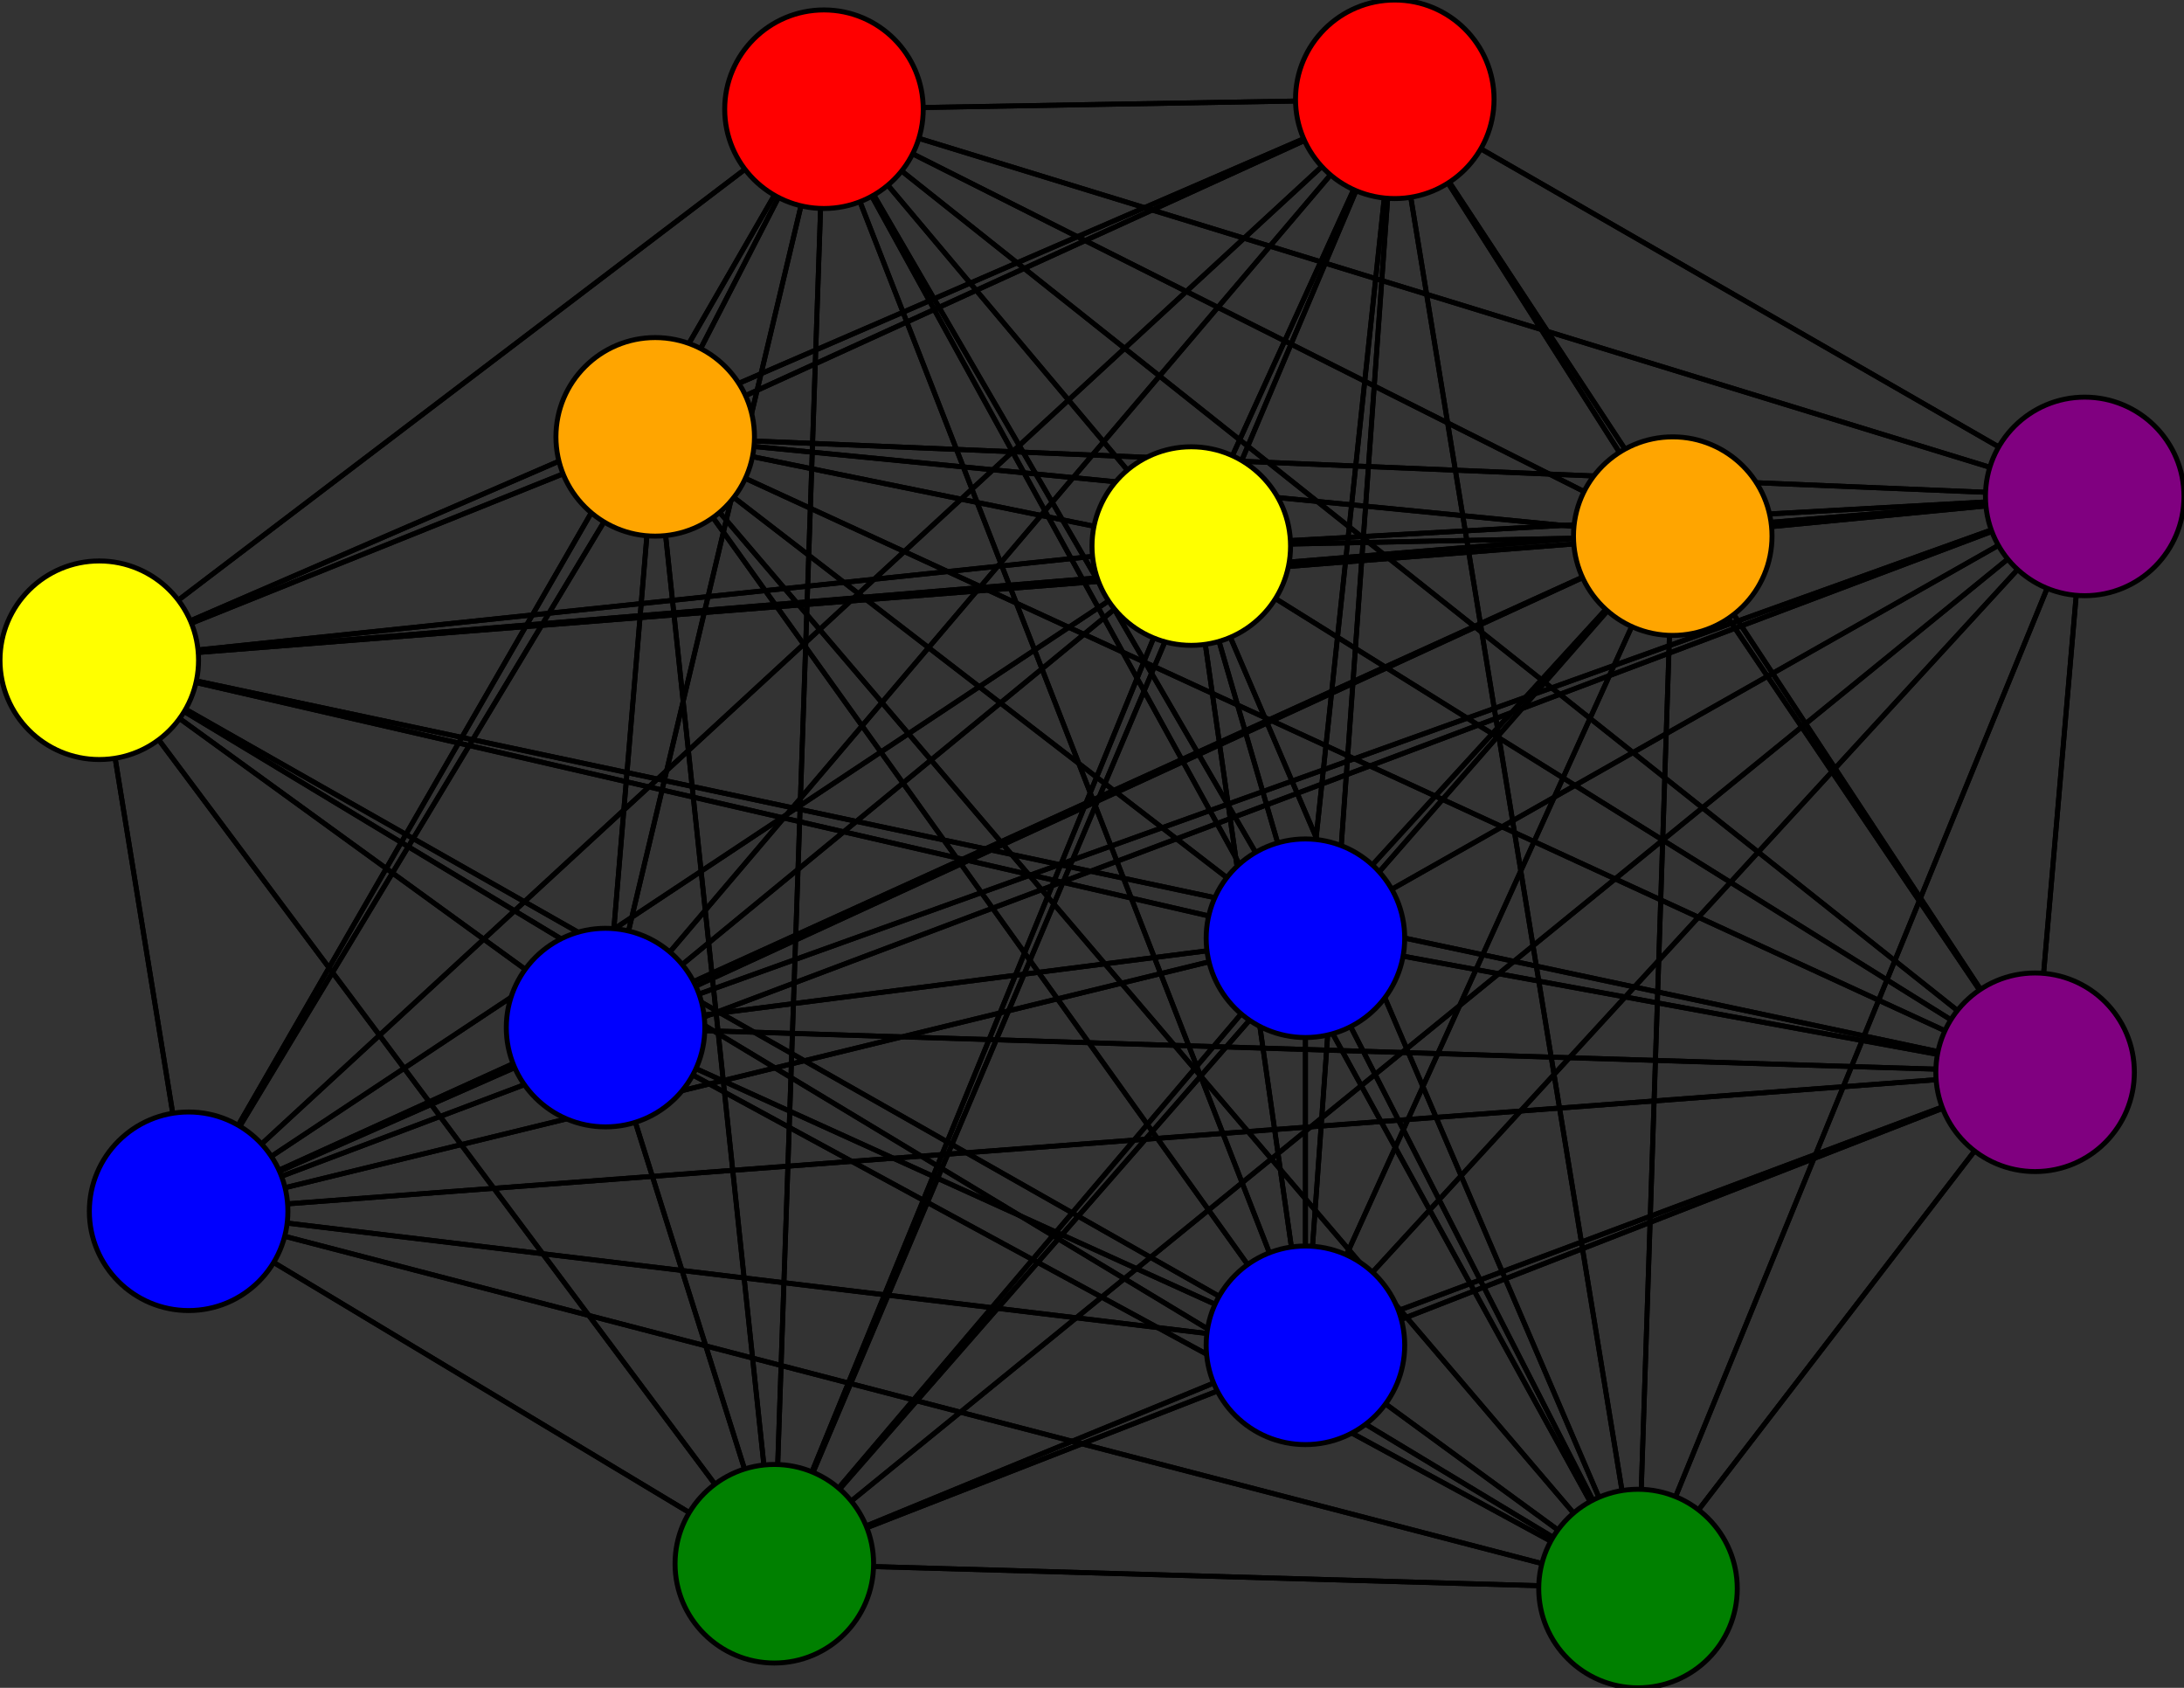 <svg width="440" height="340" xmlns="http://www.w3.org/2000/svg">
<rect width="100%" height="100%" fill="#333333" stroke="none"/>
<path stroke-width="1" stroke="black" d="M 263 189 122 207"/>
<path stroke-width="1" stroke="black" d="M 263 271 240 110"/>
<path stroke-width="1" stroke="black" d="M 281 20 263 189"/>
<path stroke-width="1" stroke="black" d="M 281 20 122 207"/>
<path stroke-width="1" stroke="black" d="M 281 20 410 216"/>
<path stroke-width="1" stroke="black" d="M 281 20 20 133"/>
<path stroke-width="1" stroke="black" d="M 281 20 132 88"/>
<path stroke-width="1" stroke="black" d="M 281 20 156 315"/>
<path stroke-width="1" stroke="black" d="M 281 20 166 22"/>
<path stroke-width="1" stroke="black" d="M 263 271 420 100"/>
<path stroke-width="1" stroke="black" d="M 281 20 38 244"/>
<path stroke-width="1" stroke="black" d="M 281 20 330 320"/>
<path stroke-width="1" stroke="black" d="M 281 20 337 108"/>
<path stroke-width="1" stroke="black" d="M 281 20 420 100"/>
<path stroke-width="1" stroke="black" d="M 281 20 240 110"/>
<path stroke-width="1" stroke="black" d="M 330 320 263 189"/>
<path stroke-width="1" stroke="black" d="M 330 320 122 207"/>
<path stroke-width="1" stroke="black" d="M 330 320 410 216"/>
<path stroke-width="1" stroke="black" d="M 330 320 20 133"/>
<path stroke-width="1" stroke="black" d="M 281 20 263 271"/>
<path stroke-width="1" stroke="black" d="M 263 271 337 108"/>
<path stroke-width="1" stroke="black" d="M 263 271 330 320"/>
<path stroke-width="1" stroke="black" d="M 263 271 281 20"/>
<path stroke-width="1" stroke="black" d="M 38 244 410 216"/>
<path stroke-width="1" stroke="black" d="M 38 244 20 133"/>
<path stroke-width="1" stroke="black" d="M 38 244 132 88"/>
<path stroke-width="1" stroke="black" d="M 38 244 156 315"/>
<path stroke-width="1" stroke="black" d="M 38 244 166 22"/>
<path stroke-width="1" stroke="black" d="M 38 244 263 271"/>
<path stroke-width="1" stroke="black" d="M 38 244 281 20"/>
<path stroke-width="1" stroke="black" d="M 38 244 330 320"/>
<path stroke-width="1" stroke="black" d="M 38 244 337 108"/>
<path stroke-width="1" stroke="black" d="M 38 244 420 100"/>
<path stroke-width="1" stroke="black" d="M 38 244 240 110"/>
<path stroke-width="1" stroke="black" d="M 263 271 263 189"/>
<path stroke-width="1" stroke="black" d="M 263 271 122 207"/>
<path stroke-width="1" stroke="black" d="M 263 271 410 216"/>
<path stroke-width="1" stroke="black" d="M 263 271 20 133"/>
<path stroke-width="1" stroke="black" d="M 263 271 132 88"/>
<path stroke-width="1" stroke="black" d="M 263 271 156 315"/>
<path stroke-width="1" stroke="black" d="M 263 271 166 22"/>
<path stroke-width="1" stroke="black" d="M 263 271 38 244"/>
<path stroke-width="1" stroke="black" d="M 330 320 132 88"/>
<path stroke-width="1" stroke="black" d="M 330 320 156 315"/>
<path stroke-width="1" stroke="black" d="M 330 320 166 22"/>
<path stroke-width="1" stroke="black" d="M 330 320 38 244"/>
<path stroke-width="1" stroke="black" d="M 420 100 156 315"/>
<path stroke-width="1" stroke="black" d="M 420 100 166 22"/>
<path stroke-width="1" stroke="black" d="M 420 100 38 244"/>
<path stroke-width="1" stroke="black" d="M 420 100 263 271"/>
<path stroke-width="1" stroke="black" d="M 420 100 281 20"/>
<path stroke-width="1" stroke="black" d="M 420 100 330 320"/>
<path stroke-width="1" stroke="black" d="M 420 100 337 108"/>
<path stroke-width="1" stroke="black" d="M 420 100 240 110"/>
<path stroke-width="1" stroke="black" d="M 240 110 263 189"/>
<path stroke-width="1" stroke="black" d="M 240 110 122 207"/>
<path stroke-width="1" stroke="black" d="M 240 110 410 216"/>
<path stroke-width="1" stroke="black" d="M 240 110 20 133"/>
<path stroke-width="1" stroke="black" d="M 240 110 132 88"/>
<path stroke-width="1" stroke="black" d="M 240 110 156 315"/>
<path stroke-width="1" stroke="black" d="M 240 110 166 22"/>
<path stroke-width="1" stroke="black" d="M 240 110 38 244"/>
<path stroke-width="1" stroke="black" d="M 240 110 263 271"/>
<path stroke-width="1" stroke="black" d="M 240 110 281 20"/>
<path stroke-width="1" stroke="black" d="M 240 110 330 320"/>
<path stroke-width="1" stroke="black" d="M 420 100 132 88"/>
<path stroke-width="1" stroke="black" d="M 38 244 122 207"/>
<path stroke-width="1" stroke="black" d="M 420 100 20 133"/>
<path stroke-width="1" stroke="black" d="M 420 100 122 207"/>
<path stroke-width="1" stroke="black" d="M 330 320 263 271"/>
<path stroke-width="1" stroke="black" d="M 330 320 281 20"/>
<path stroke-width="1" stroke="black" d="M 330 320 337 108"/>
<path stroke-width="1" stroke="black" d="M 330 320 420 100"/>
<path stroke-width="1" stroke="black" d="M 330 320 240 110"/>
<path stroke-width="1" stroke="black" d="M 337 108 263 189"/>
<path stroke-width="1" stroke="black" d="M 337 108 122 207"/>
<path stroke-width="1" stroke="black" d="M 337 108 410 216"/>
<path stroke-width="1" stroke="black" d="M 337 108 20 133"/>
<path stroke-width="1" stroke="black" d="M 337 108 132 88"/>
<path stroke-width="1" stroke="black" d="M 337 108 156 315"/>
<path stroke-width="1" stroke="black" d="M 337 108 166 22"/>
<path stroke-width="1" stroke="black" d="M 337 108 38 244"/>
<path stroke-width="1" stroke="black" d="M 337 108 263 271"/>
<path stroke-width="1" stroke="black" d="M 337 108 281 20"/>
<path stroke-width="1" stroke="black" d="M 337 108 330 320"/>
<path stroke-width="1" stroke="black" d="M 337 108 420 100"/>
<path stroke-width="1" stroke="black" d="M 337 108 240 110"/>
<path stroke-width="1" stroke="black" d="M 420 100 263 189"/>
<path stroke-width="1" stroke="black" d="M 420 100 410 216"/>
<path stroke-width="1" stroke="black" d="M 38 244 263 189"/>
<path stroke-width="1" stroke="black" d="M 166 22 240 110"/>
<path stroke-width="1" stroke="black" d="M 166 22 420 100"/>
<path stroke-width="1" stroke="black" d="M 122 207 420 100"/>
<path stroke-width="1" stroke="black" d="M 122 207 240 110"/>
<path stroke-width="1" stroke="black" d="M 410 216 263 189"/>
<path stroke-width="1" stroke="black" d="M 410 216 122 207"/>
<path stroke-width="1" stroke="black" d="M 410 216 20 133"/>
<path stroke-width="1" stroke="black" d="M 410 216 132 88"/>
<path stroke-width="1" stroke="black" d="M 410 216 156 315"/>
<path stroke-width="1" stroke="black" d="M 410 216 166 22"/>
<path stroke-width="1" stroke="black" d="M 410 216 38 244"/>
<path stroke-width="1" stroke="black" d="M 410 216 263 271"/>
<path stroke-width="1" stroke="black" d="M 410 216 281 20"/>
<path stroke-width="1" stroke="black" d="M 410 216 330 320"/>
<path stroke-width="1" stroke="black" d="M 410 216 337 108"/>
<path stroke-width="1" stroke="black" d="M 410 216 420 100"/>
<path stroke-width="1" stroke="black" d="M 410 216 240 110"/>
<path stroke-width="1" stroke="black" d="M 20 133 263 189"/>
<path stroke-width="1" stroke="black" d="M 20 133 122 207"/>
<path stroke-width="1" stroke="black" d="M 20 133 410 216"/>
<path stroke-width="1" stroke="black" d="M 20 133 132 88"/>
<path stroke-width="1" stroke="black" d="M 122 207 337 108"/>
<path stroke-width="1" stroke="black" d="M 20 133 156 315"/>
<path stroke-width="1" stroke="black" d="M 122 207 330 320"/>
<path stroke-width="1" stroke="black" d="M 122 207 263 271"/>
<path stroke-width="1" stroke="black" d="M 263 189 410 216"/>
<path stroke-width="1" stroke="black" d="M 263 189 20 133"/>
<path stroke-width="1" stroke="black" d="M 263 189 132 88"/>
<path stroke-width="1" stroke="black" d="M 263 189 156 315"/>
<path stroke-width="1" stroke="black" d="M 263 189 166 22"/>
<path stroke-width="1" stroke="black" d="M 263 189 38 244"/>
<path stroke-width="1" stroke="black" d="M 263 189 263 271"/>
<path stroke-width="1" stroke="black" d="M 263 189 281 20"/>
<path stroke-width="1" stroke="black" d="M 263 189 330 320"/>
<path stroke-width="1" stroke="black" d="M 263 189 337 108"/>
<path stroke-width="1" stroke="black" d="M 263 189 420 100"/>
<path stroke-width="1" stroke="black" d="M 263 189 240 110"/>
<path stroke-width="1" stroke="black" d="M 122 207 263 189"/>
<path stroke-width="1" stroke="black" d="M 122 207 410 216"/>
<path stroke-width="1" stroke="black" d="M 122 207 20 133"/>
<path stroke-width="1" stroke="black" d="M 122 207 132 88"/>
<path stroke-width="1" stroke="black" d="M 122 207 156 315"/>
<path stroke-width="1" stroke="black" d="M 122 207 166 22"/>
<path stroke-width="1" stroke="black" d="M 122 207 38 244"/>
<path stroke-width="1" stroke="black" d="M 122 207 281 20"/>
<path stroke-width="1" stroke="black" d="M 240 110 337 108"/>
<path stroke-width="1" stroke="black" d="M 20 133 166 22"/>
<path stroke-width="1" stroke="black" d="M 20 133 263 271"/>
<path stroke-width="1" stroke="black" d="M 156 315 166 22"/>
<path stroke-width="1" stroke="black" d="M 156 315 38 244"/>
<path stroke-width="1" stroke="black" d="M 156 315 263 271"/>
<path stroke-width="1" stroke="black" d="M 156 315 281 20"/>
<path stroke-width="1" stroke="black" d="M 156 315 330 320"/>
<path stroke-width="1" stroke="black" d="M 156 315 337 108"/>
<path stroke-width="1" stroke="black" d="M 156 315 420 100"/>
<path stroke-width="1" stroke="black" d="M 156 315 240 110"/>
<path stroke-width="1" stroke="black" d="M 166 22 263 189"/>
<path stroke-width="1" stroke="black" d="M 166 22 122 207"/>
<path stroke-width="1" stroke="black" d="M 166 22 410 216"/>
<path stroke-width="1" stroke="black" d="M 166 22 20 133"/>
<path stroke-width="1" stroke="black" d="M 166 22 132 88"/>
<path stroke-width="1" stroke="black" d="M 166 22 156 315"/>
<path stroke-width="1" stroke="black" d="M 166 22 38 244"/>
<path stroke-width="1" stroke="black" d="M 166 22 263 271"/>
<path stroke-width="1" stroke="black" d="M 166 22 281 20"/>
<path stroke-width="1" stroke="black" d="M 166 22 330 320"/>
<path stroke-width="1" stroke="black" d="M 166 22 337 108"/>
<path stroke-width="1" stroke="black" d="M 156 315 132 88"/>
<path stroke-width="1" stroke="black" d="M 20 133 38 244"/>
<path stroke-width="1" stroke="black" d="M 156 315 20 133"/>
<path stroke-width="1" stroke="black" d="M 156 315 122 207"/>
<path stroke-width="1" stroke="black" d="M 20 133 281 20"/>
<path stroke-width="1" stroke="black" d="M 20 133 330 320"/>
<path stroke-width="1" stroke="black" d="M 20 133 337 108"/>
<path stroke-width="1" stroke="black" d="M 20 133 420 100"/>
<path stroke-width="1" stroke="black" d="M 20 133 240 110"/>
<path stroke-width="1" stroke="black" d="M 132 88 263 189"/>
<path stroke-width="1" stroke="black" d="M 132 88 122 207"/>
<path stroke-width="1" stroke="black" d="M 132 88 410 216"/>
<path stroke-width="1" stroke="black" d="M 132 88 20 133"/>
<path stroke-width="1" stroke="black" d="M 132 88 156 315"/>
<path stroke-width="1" stroke="black" d="M 132 88 166 22"/>
<path stroke-width="1" stroke="black" d="M 132 88 38 244"/>
<path stroke-width="1" stroke="black" d="M 132 88 263 271"/>
<path stroke-width="1" stroke="black" d="M 132 88 281 20"/>
<path stroke-width="1" stroke="black" d="M 132 88 330 320"/>
<path stroke-width="1" stroke="black" d="M 132 88 337 108"/>
<path stroke-width="1" stroke="black" d="M 132 88 420 100"/>
<path stroke-width="1" stroke="black" d="M 132 88 240 110"/>
<path stroke-width="1" stroke="black" d="M 156 315 263 189"/>
<path stroke-width="1" stroke="black" d="M 156 315 410 216"/>
<path stroke-width="1" stroke="black" d="M 240 110 420 100"/>
<circle cx="263" cy="189" r="20.0" style="fill:blue;stroke:black;stroke-width:1.0"/>
<circle cx="122" cy="207" r="20.0" style="fill:blue;stroke:black;stroke-width:1.0"/>
<circle cx="410" cy="216" r="20.0" style="fill:purple;stroke:black;stroke-width:1.0"/>
<circle cx="20" cy="133" r="20.0" style="fill:yellow;stroke:black;stroke-width:1.0"/>
<circle cx="132" cy="88" r="20.0" style="fill:orange;stroke:black;stroke-width:1.0"/>
<circle cx="156" cy="315" r="20.0" style="fill:green;stroke:black;stroke-width:1.0"/>
<circle cx="166" cy="22" r="20.0" style="fill:red;stroke:black;stroke-width:1.0"/>
<circle cx="38" cy="244" r="20.0" style="fill:blue;stroke:black;stroke-width:1.0"/>
<circle cx="263" cy="271" r="20.0" style="fill:blue;stroke:black;stroke-width:1.0"/>
<circle cx="281" cy="20" r="20.0" style="fill:red;stroke:black;stroke-width:1.0"/>
<circle cx="330" cy="320" r="20.0" style="fill:green;stroke:black;stroke-width:1.0"/>
<circle cx="337" cy="108" r="20.0" style="fill:orange;stroke:black;stroke-width:1.0"/>
<circle cx="420" cy="100" r="20.0" style="fill:purple;stroke:black;stroke-width:1.0"/>
<circle cx="240" cy="110" r="20.0" style="fill:yellow;stroke:black;stroke-width:1.0"/>
</svg>
